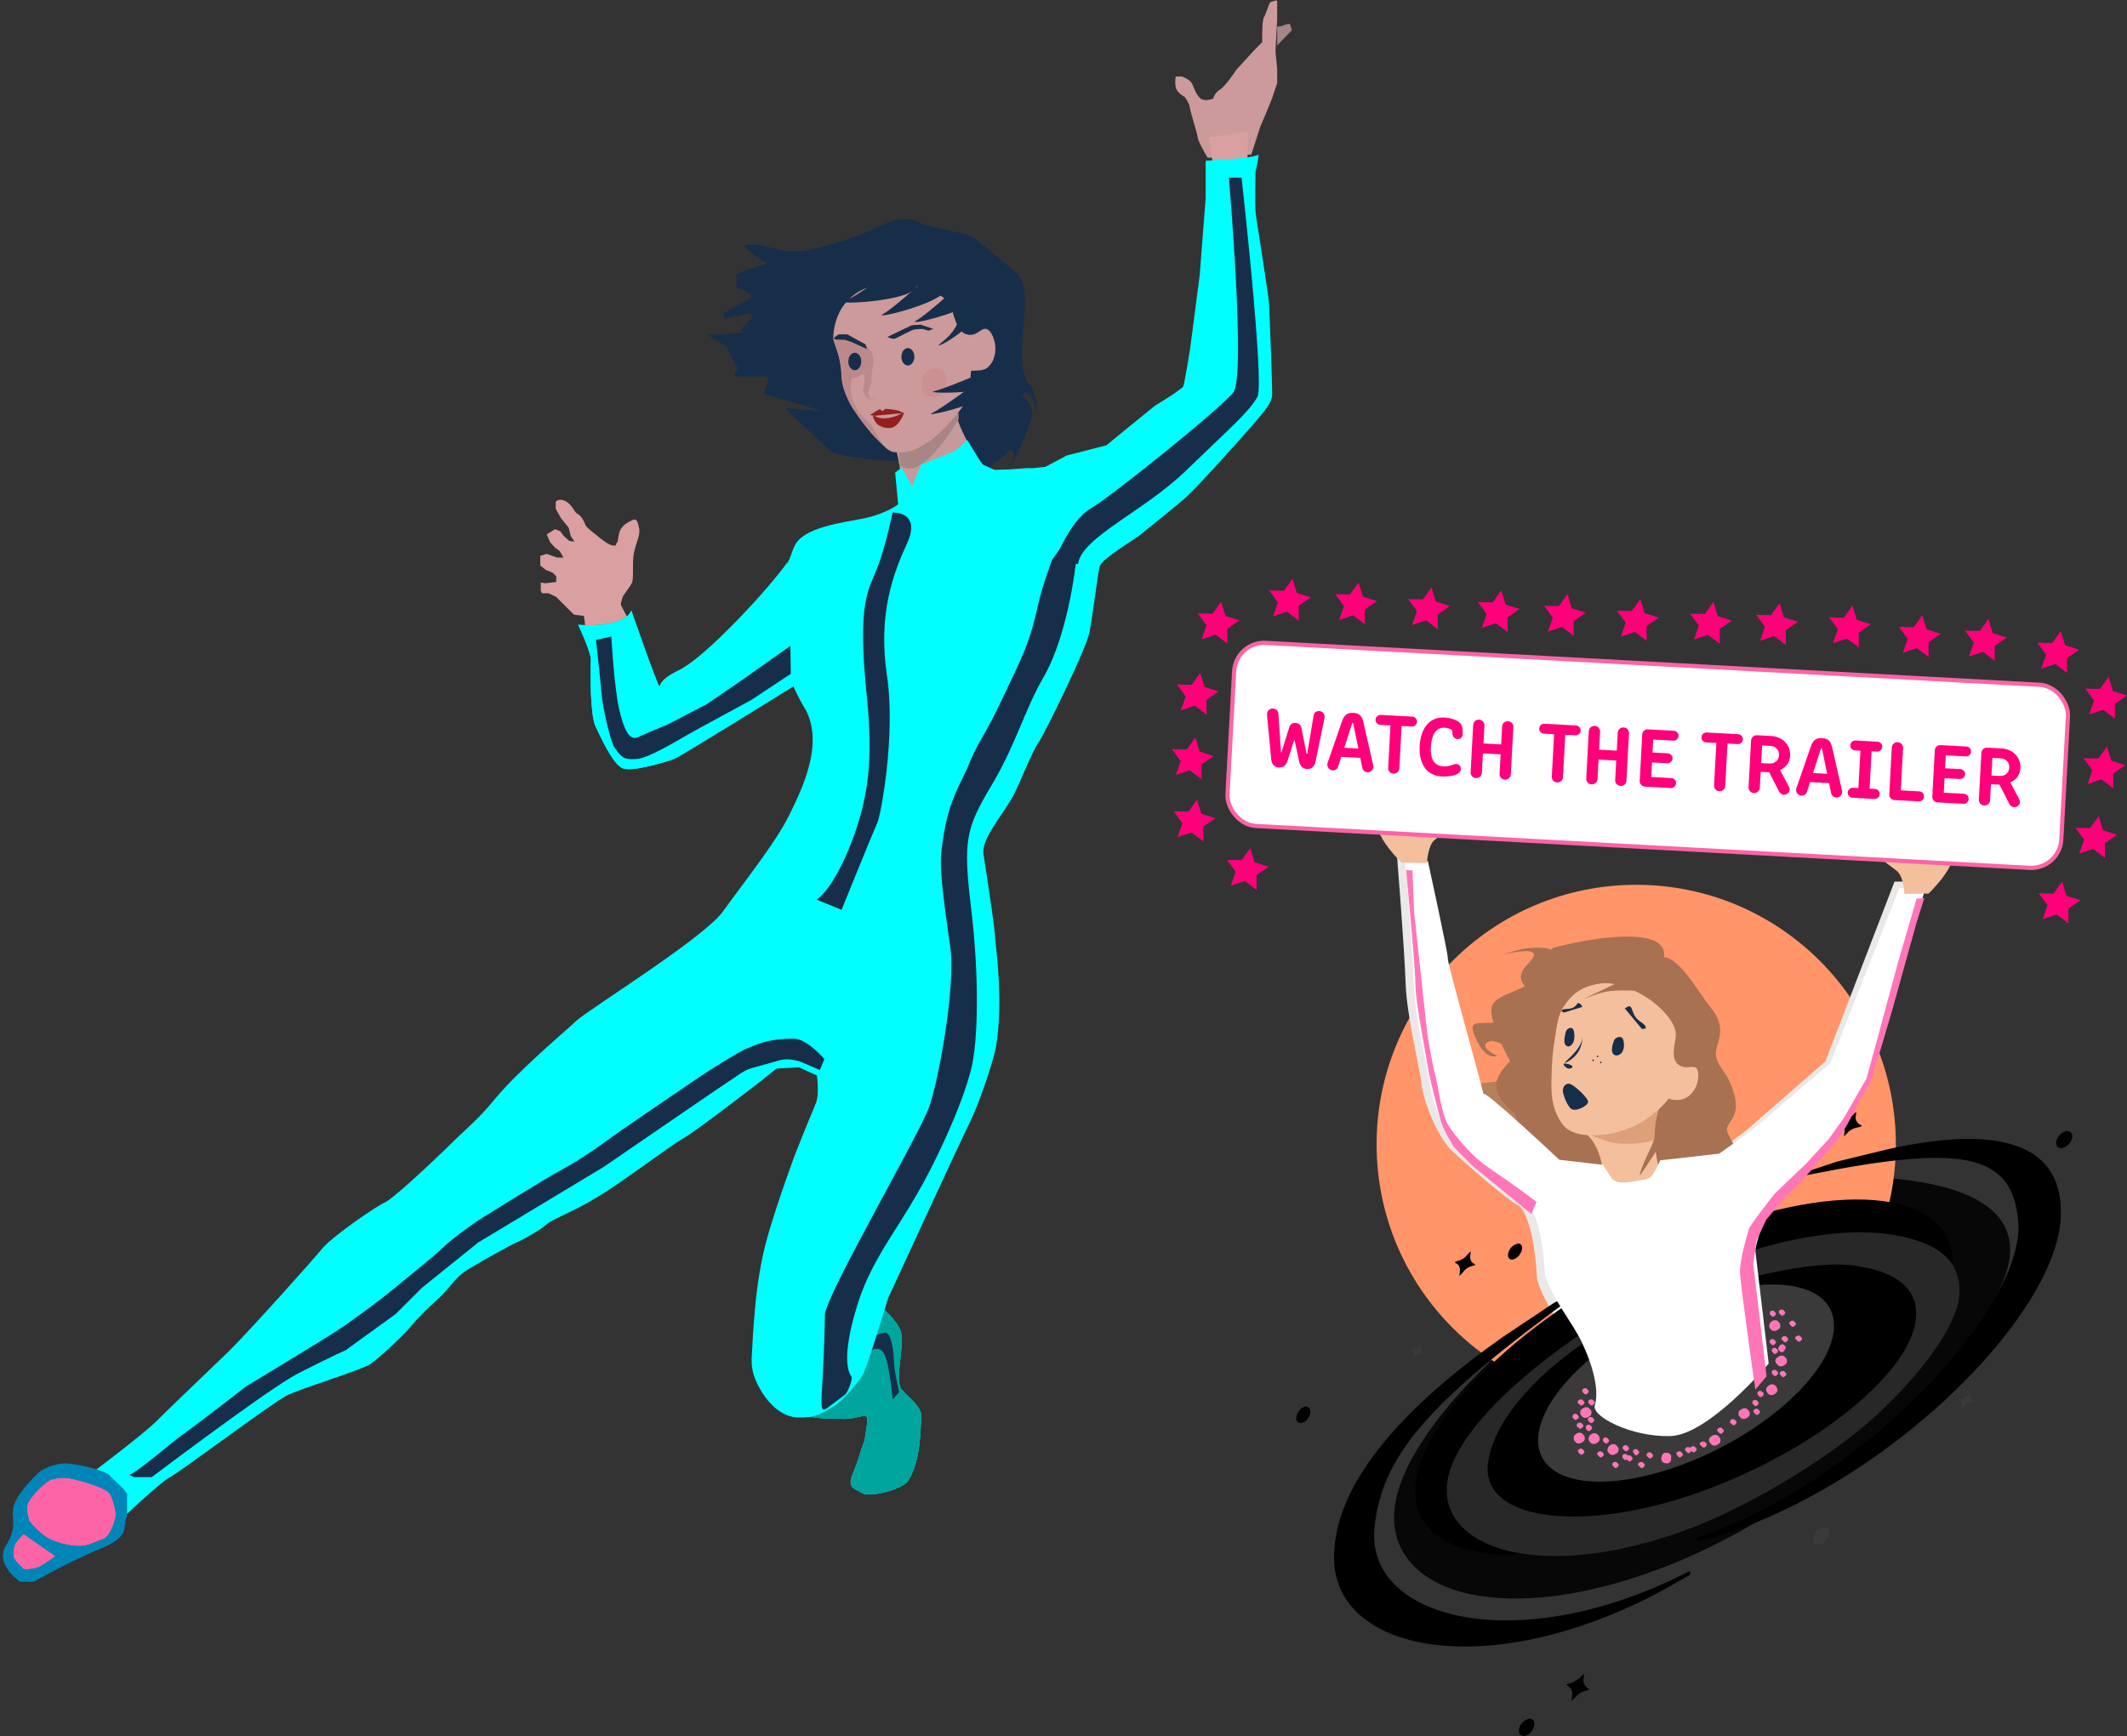 <?xml version="1.0" encoding="UTF-8"?><svg id="Layer_2" xmlns="http://www.w3.org/2000/svg" xmlns:xlink="http://www.w3.org/1999/xlink" viewBox="0 0 853.5 696.81"><rect x="0" y="0" width="853.5" height="696.81" fill="#333333" stroke="none"/><defs><style>.cls-1{fill:none;}.cls-2{clip-path:url(#clippath);}.cls-3{fill:#f4bf9c;}.cls-4{fill:aqua;}.cls-5,.cls-6{fill:#00c5bf;}.cls-7{fill:#00a69e;}.cls-8{fill:#020202;}.cls-9{fill:#0085b8;}.cls-10{fill:#eae9e8;}.cls-11,.cls-12{fill:#fff;}.cls-13,.cls-14{fill:#fc64a5;}.cls-15{fill:#ff007a;}.cls-16{fill:#ff9568;}.cls-17{fill:#ff76b8;}.cls-18{fill:#941f1e;}.cls-19{fill:#b7805c;}.cls-20{fill:#a68686;}.cls-21{fill:#a88686;}.cls-22{fill:#bc898a;}.cls-23{fill:#cc9a9a;}.cls-24{fill:#cb9192;}.cls-25{fill:#dda078;}.cls-26,.cls-27{fill:#da9fa0;}.cls-28{fill:#c6999a;}.cls-29{fill:#a87152;}.cls-30,.cls-31{fill:#172e4a;}.cls-32{fill:#070707;}.cls-33{fill:#3a3a3a;}.cls-34{fill:#282828;}.cls-35{clip-path:url(#clippath-1);}.cls-36{clip-path:url(#clippath-4);}.cls-37{clip-path:url(#clippath-3);}.cls-38{clip-path:url(#clippath-2);}.cls-39{clip-path:url(#clippath-7);}.cls-40{clip-path:url(#clippath-8);}.cls-41{clip-path:url(#clippath-6);}.cls-42{clip-path:url(#clippath-5);}.cls-43{clip-path:url(#clippath-9);}.cls-44{clip-path:url(#clippath-60);}.cls-45{clip-path:url(#clippath-69);}.cls-46{clip-path:url(#clippath-20);}.cls-47{clip-path:url(#clippath-21);}.cls-48{clip-path:url(#clippath-24);}.cls-49{clip-path:url(#clippath-23);}.cls-50{clip-path:url(#clippath-22);}.cls-51{clip-path:url(#clippath-25);}.cls-52{clip-path:url(#clippath-44);}.cls-53{clip-path:url(#clippath-45);}.cls-54{clip-path:url(#clippath-40);}.cls-55{clip-path:url(#clippath-42);}.cls-56{clip-path:url(#clippath-41);}.cls-57{clip-path:url(#clippath-47);}.cls-58{clip-path:url(#clippath-43);}.cls-59{clip-path:url(#clippath-46);}.cls-60{clip-path:url(#clippath-48);}.cls-61{clip-path:url(#clippath-49);}.cls-62{clip-path:url(#clippath-81);}.cls-63{clip-path:url(#clippath-83);}.cls-64{clip-path:url(#clippath-80);}.cls-65{clip-path:url(#clippath-82);}.cls-66{clip-path:url(#clippath-27);}.cls-67{clip-path:url(#clippath-28);}.cls-68{clip-path:url(#clippath-26);}.cls-69{clip-path:url(#clippath-29);}.cls-70{clip-path:url(#clippath-34);}.cls-71{clip-path:url(#clippath-35);}.cls-72{clip-path:url(#clippath-36);}.cls-73{clip-path:url(#clippath-37);}.cls-74{clip-path:url(#clippath-39);}.cls-75{clip-path:url(#clippath-33);}.cls-76{clip-path:url(#clippath-32);}.cls-77{clip-path:url(#clippath-30);}.cls-78{clip-path:url(#clippath-38);}.cls-79{clip-path:url(#clippath-31);}.cls-80{clip-path:url(#clippath-53);}.cls-81{clip-path:url(#clippath-54);}.cls-82{clip-path:url(#clippath-50);}.cls-83{clip-path:url(#clippath-51);}.cls-84{clip-path:url(#clippath-52);}.cls-85{clip-path:url(#clippath-55);}.cls-86{clip-path:url(#clippath-56);}.cls-87{clip-path:url(#clippath-57);}.cls-88{clip-path:url(#clippath-58);}.cls-89{clip-path:url(#clippath-79);}.cls-90{clip-path:url(#clippath-61);}.cls-91{clip-path:url(#clippath-64);}.cls-92{clip-path:url(#clippath-62);}.cls-93{clip-path:url(#clippath-68);}.cls-94{clip-path:url(#clippath-67);}.cls-95{clip-path:url(#clippath-73);}.cls-96{clip-path:url(#clippath-59);}.cls-97{clip-path:url(#clippath-65);}.cls-98{clip-path:url(#clippath-63);}.cls-99{clip-path:url(#clippath-66);}.cls-100{clip-path:url(#clippath-70);}.cls-101{clip-path:url(#clippath-75);}.cls-102{clip-path:url(#clippath-72);}.cls-103{clip-path:url(#clippath-78);}.cls-104{clip-path:url(#clippath-71);}.cls-105{clip-path:url(#clippath-77);}.cls-106{clip-path:url(#clippath-74);}.cls-107{clip-path:url(#clippath-76);}.cls-108{clip-path:url(#clippath-14);}.cls-109{clip-path:url(#clippath-13);}.cls-110{clip-path:url(#clippath-12);}.cls-111{clip-path:url(#clippath-10);}.cls-112{clip-path:url(#clippath-15);}.cls-113{clip-path:url(#clippath-17);}.cls-114{clip-path:url(#clippath-16);}.cls-115{clip-path:url(#clippath-19);}.cls-116{clip-path:url(#clippath-11);}.cls-117{clip-path:url(#clippath-18);}.cls-12{stroke:#fb64a5;stroke-miterlimit:10;stroke-width:1.68px;}.cls-31,.cls-27,.cls-14,.cls-6{fill-rule:evenodd;}.cls-118{isolation:isolate;}</style><clipPath id="clippath"><path class="cls-1" d="m590.17,639.93c18.47,3.74,43.77,1.6,74.62-9.82,30.42-10.89,67.78-34.91,90.84-54.87,24.44-21.14,49.53-53.27,50.92-71.73,1.28-18.25-17.08-26.47-39.28-29.57l-3.1-.43c-20.71-2.67-48.46,3.95-77.71,15.8-61.7,24.44-122.54,80.81-126.81,115.71-2.35,18.89,11.42,30.96,30.53,34.91m167.48-147.52h0c18.68,2.67,28.39,11.53,27.54,25.09s-12.7,30.85-33.09,48.46c-21.56,18.68-49.32,34.91-77.92,45.15-55.83,20.18-98.53,12.6-94.9-15.8,3.52-27.97,51.13-68.85,105.36-89.99,27.65-11.1,53.69-15.58,73.01-12.92"/></clipPath><clipPath id="clippath-1"><polygon class="cls-1" points="-1200.17 3031.9 1326.61 7709.62 1047.37 -91.6 -243.84 324.07 -1200.17 3031.9"/></clipPath><clipPath id="clippath-2"><circle class="cls-1" cx="656.57" cy="459.32" r="104.18"/></clipPath><clipPath id="clippath-3"><rect class="cls-1" x="-1214.16" y="-158.31" width="2541.52" height="2358.02"/></clipPath><clipPath id="clippath-4"><path class="cls-1" d="m567.97,596.38c-2.24,30.42,42.38,36.93,102.16,13.34,61.27-24.44,112.83-70.88,113.47-102.37.43-30.85-48.46-34.48-108.03-9.07-57.86,24.55-105.14,68.1-107.6,98.1"/></clipPath><clipPath id="clippath-5"><polygon class="cls-1" points="-1200.17 3031.9 1326.61 7709.62 1047.37 -91.6 -243.84 324.07 -1200.17 3031.9"/></clipPath><clipPath id="clippath-6"><path class="cls-1" d="m607.68,623.07c16.01,3.1,37.36,1.6,63.09-6.94,25.3-8.22,55.93-26.47,74.83-41.74,19.96-16.23,40.24-40.88,40.67-55.29.43-14.2-10.03-21.14-28.93-23.8h0c-16.65-2.24-39.28,1.07-63.94,9.82-51.88,18.47-110.38,63.09-112.72,90.63-1.6,14.41,10.46,24.02,27.01,27.33m137.17-114.86h.43c15.8,2.24,24.23,9.29,23.59,19.96-.43,10.67-9.82,24.02-26.47,37.57-17.51,14.2-40.46,26.47-64.15,34.48-46.43,15.37-84.44,9.29-81.13-13.34,3.52-25.73,43.34-58.92,86.68-69.71,22.84-5.55,45.15-11.53,61.59-9.07"/></clipPath><clipPath id="clippath-7"><polygon class="cls-1" points="-1200.17 3031.9 1326.61 7709.62 1047.37 -91.6 -243.84 324.07 -1200.17 3031.9"/></clipPath><clipPath id="clippath-8"><path class="cls-1" d="m681.87,616.88c65.97-22.42,130.87-92.23,127.99-126.6-2.46-30.21-27.33-30.85-96.39-16.23-.21,0-10.25,3.52,23.59-7.79l20.18-4.91c39.5-8.86,70.45-5.34,69.71,26.26-.64,38.64-65.76,104.4-131.94,127.03-4.7,1.6-9.07,2.88-13.34,3.74-1.07.43-.85-1.39.21-1.49h0"/></clipPath><clipPath id="clippath-9"><polygon class="cls-1" points="-1200.17 3031.9 1326.61 7709.62 1047.37 -91.6 -243.84 324.07 -1200.17 3031.9"/></clipPath><clipPath id="clippath-10"><path class="cls-1" d="m677.49,630.86c-68,34.91-129.48,19.32-125.96-17.51,3.1-32.45,26.9-55.29,95.75-104.4.21,0,10.67-6.19-24.02,14.2l-20.18,13.45c-38.43,27.11-67.57,57.75-67.78,88.39-.21,38.11,60.85,50.06,128.42,15.16,4.7-2.46,9.29-5.12,13.98-7.79.85-.64.85-2.13-.21-1.49h0"/></clipPath><clipPath id="clippath-11"><polygon class="cls-1" points="-1200.17 3031.9 1326.61 7709.62 1047.37 -91.6 -243.84 324.07 -1200.17 3031.9"/></clipPath><clipPath id="clippath-12"><path class="cls-1" d="m617.29,576.21c-1.81,18.47,22.63,24.02,55.51,12.49,33.3-11.74,61.7-36.61,63.09-55.29,1.28-18.47-24.66-23.38-57.54-11.1-32.24,11.64-59.24,35.65-61.06,53.91"/></clipPath><clipPath id="clippath-13"><polygon class="cls-1" points="-1200.17 3031.9 1326.61 7709.62 1047.37 -91.6 -243.84 324.07 -1200.17 3031.9"/></clipPath><clipPath id="clippath-14"><path class="cls-1" d="m605.54,502.02c-.85,1.81-.43,3.31.85,3.52,1.39.21,3.1-1.07,3.95-2.88.85-1.81.43-3.31-.85-3.52-1.28,0-3.1,1.07-3.95,2.88"/></clipPath><clipPath id="clippath-15"><polygon class="cls-1" points="-1200.17 3031.9 1326.61 7709.62 1047.37 -91.6 -243.84 324.07 -1200.17 3031.9"/></clipPath><clipPath id="clippath-16"><path class="cls-1" d="m609.92,692.77c-.85,2.03-.43,3.74,1.07,3.95,1.28.43,3.31-.85,4.27-2.88.85-2.03.43-3.74-1.07-3.95-1.39-.21-3.42,1.17-4.27,2.88"/></clipPath><clipPath id="clippath-17"><polygon class="cls-1" points="-1200.17 3031.9 1326.61 7709.62 1047.37 -91.6 -243.84 324.07 -1200.17 3031.9"/></clipPath><clipPath id="clippath-18"><path class="cls-1" d="m727.87,615.92c-.85,2.03-.43,3.74,1.28,3.95,1.6.43,3.52-1.07,4.48-2.88.85-2.03.43-3.74-1.28-3.95-1.6-.21-3.52.96-4.48,2.88"/></clipPath><clipPath id="clippath-19"><polygon class="cls-1" points="-1200.17 3031.9 1326.61 7709.62 1047.37 -91.6 -243.84 324.07 -1200.17 3031.9"/></clipPath><clipPath id="clippath-20"><path class="cls-1" d="m825.44,457.08c-.85,1.81-.21,3.52,1.28,3.74s3.52-1.07,4.48-3.1c.85-1.81.21-3.52-1.28-3.74-1.6-.21-3.63,1.28-4.48,3.1"/></clipPath><clipPath id="clippath-21"><polygon class="cls-1" points="-1200.17 3031.9 1326.61 7709.62 1047.37 -91.6 -243.84 324.07 -1200.17 3031.9"/></clipPath><clipPath id="clippath-22"><path class="cls-1" d="m520.57,567.35c-.85,1.81-.43,3.52.85,3.74,1.28.43,3.1-.85,3.95-2.67.85-1.81.43-3.52-.85-3.74-1.28-.53-2.99.85-3.95,2.67"/></clipPath><clipPath id="clippath-23"><polygon class="cls-1" points="-1196.01 2941.06 1330.56 7618.78 1051.31 -182.44 -239.99 233.13 -1196.01 2941.06"/></clipPath><clipPath id="clippath-24"><path class="cls-1" d="m567.97,544.61l-.64.85h-.21l.21-1.07c.21-.64,0-1.28-.43-2.03l-.43-.43v-.21h0l.85-.21c.85-.21,1.6-.64,2.24-1.28l.64-.85h.21l-.21,1.07c-.21.64,0,1.28.43,2.03l.43.43v.21h0l-.85.21c-.96.21-1.81.64-2.24,1.28"/></clipPath><clipPath id="clippath-25"><polygon class="cls-1" points="-1200.17 3031.9 1326.61 7709.62 1047.37 -91.6 -243.84 324.07 -1200.17 3031.9"/></clipPath><clipPath id="clippath-26"><path class="cls-1" d="m587.08,510.67l-1.28,1.28h-.21l.21-1.6c.21-1.07-.21-2.24-.85-2.88l-1.07-.64v-.21s0-.21.21-.21l1.28-.43c1.28-.43,2.46-1.07,3.31-2.24l1.28-1.28h.21v.21h0l-.21,1.28c-.21,1.07.21,2.24.85,2.88l1.07.64v.21s0,.21-.21.21l-1.6.43c-.75.32-2.13.96-2.99,2.35"/></clipPath><clipPath id="clippath-27"><polygon class="cls-1" points="-1200.17 3031.9 1326.61 7709.62 1047.37 -91.6 -243.84 324.07 -1200.17 3031.9"/></clipPath><clipPath id="clippath-28"><path class="cls-1" d="m741.22,454.84l-1.28,1.28h0v-.21h0l.21-1.6c.21-1.07-.21-2.24-1.28-2.88l-1.07-.64v-.21s0-.21.21-.21l1.6-.43c1.28-.43,2.67-1.28,3.74-2.24l1.28-1.28h.21v.21h0l-.21,1.6c-.21,1.07.43,2.24,1.28,2.88l1.07.64v.21s0,.21-.21.21l-1.6.43c-1.71.32-3.1,1.17-3.95,2.24"/></clipPath><clipPath id="clippath-29"><polygon class="cls-1" points="-1200.17 3031.9 1326.61 7709.62 1047.37 -91.6 -243.84 324.07 -1200.17 3031.9"/></clipPath><clipPath id="clippath-30"><path class="cls-1" d="m632.12,681.25l-1.28,1.28h-.21s-.21,0,0-.21h0l.21-1.81c.21-1.28-.21-2.46-1.07-3.31l-1.07-.85v-.21s0-.21.21-.21l1.6-.43c1.17-.53,2.46-1.17,3.63-2.24l1.28-1.28h.21s.21,0,0,.21h0l-.21,1.6c-.21,1.28.21,2.46,1.07,3.31l1.07.85v.21s0,.21-.21.21l-1.6.43c-1.39.43-2.78,1.39-3.63,2.46"/></clipPath><clipPath id="clippath-31"><polygon class="cls-1" points="-1200.17 3031.9 1326.61 7709.62 1047.37 -91.6 -243.84 324.07 -1200.17 3031.9"/></clipPath><clipPath id="clippath-32"><path class="cls-1" d="m786.05,561.69l1.07-.21c.85-.21,1.81-.85,2.46-1.6l.85-1.07h.21l-.21,1.07c-.21.64.21,1.6.64,2.24l.64.43v.21h-.21l-1.07.21c-.85.21-1.81.85-2.46,1.6l-.64,1.07h-.21l.21-1.07c.21-.64-.21-1.6-.64-2.24l-.64-.64q0,.21,0,0,0,.21,0,0"/></clipPath><clipPath id="clippath-33"><polygon class="cls-1" points="-1200.17 3031.9 1326.61 7709.62 1047.37 -91.6 -243.84 324.07 -1200.17 3031.9"/></clipPath><clipPath id="clippath-34"><path class="cls-1" d="m370.1,90s-5.1-4.7-15.4,0c-10.2,4.7-11.7,5.6-29,10.1-11.5,3-19.5-3.3-26.6-1.8-2.3.5,8.7,7.5,8.7,7.5-.5.1-12.3,3.7-12.3,4.3v4.5c0,.4.3.9.7,1l4.4,2.2c.8.4.9,1.6.1,2.1l-9.9,5.6c-1.2.7-.5,2.4.8,2.2l8.8-1.9c1.1-.2,1.9,1.1,1.1,2l-3.7,3.8c-.7.7-.2,1.9.8,2l4.4.2h.1c.9.1,14.4-3-4.5-.2l-13.9.7c-1.2.2,5.4,4,6.6,4.4l3.9,8.1c1,.3,1.1,1.6.2,2.1h0c-1.1.6-.6,2.2.6,2.2h11.1c.8,0,1.4.8,1.1,1.6l-1.5,4.2c-.2.5,0,1.1.5,1.4l22.5,6.6-14.7-1.1,18.5,17.6c.1.1.3.2.5.3,14.3,3.9,31.4,3.5,36.6,3.2.8,0,1.4.7,1.2,1.4l-.9,3.6c-.3,1,.9,1.8,1.8,1.3l5.4-3.3c1-.6,2.2.4,1.7,1.5l-1,2.1c-.5,1.2.9,2.2,1.9,1.4l7.6-6.8c.8-.7,2-.1,2,.9v3.2c0,1,1.1,1.5,1.9.9l11.5-8.7c.2-.1.3-.3.4-.6h0c.6-1.7,3.2-1,2.8.7-.4,1.9-1,3.7-1.9,5.1-3.7,5.2,3.5-3.1,8.7-18.9,1.7-5.3-1.8-8.9-3.3-9.6-.5-.2.1-1.4.7-1.4,3.9-.4,4.7,9.1,4.8,7.3.2-9-3.7-11.6-3.7-11.6-6.6-12.9,4.8-37-5.2-44.7s-15.8-14.4-20.5-14.9c-4.7-.9-16.4-3.8-16.4-3.8"/></clipPath><clipPath id="clippath-35"><rect class="cls-1" x="-1046" y="-197.2" width="2163.9" height="3789.4"/></clipPath><clipPath id="clippath-36"><path class="cls-1" d="m357.8,175.84s2.22,3.11,3.66,14.64,0,9.73,0,9.73l36.94-9.02c.48-.1.87-.9.39-1.1-6.46-2.71-17.84-23.56-16.11-31.98,2.31-9.73-24.88,17.75-24.88,17.75"/></clipPath><clipPath id="clippath-37"><rect class="cls-1" x="-1140.59" y="-214.79" width="2304.35" height="3929.06"/></clipPath><clipPath id="clippath-38"><path class="cls-1" d="m365.1,166.3l23.6-5.1c-3.4,6.2-18,32.8-27.4,25.7,0,0-1.4-11.8-1.2-12.1l3.1,1.1"/></clipPath><clipPath id="clippath-39"><rect class="cls-1" x="-278.5" y="-249.2" width="1895.4" height="4359.7"/></clipPath><clipPath id="clippath-40"><path class="cls-1" d="m378.4,148.9c-1.8-1.6-5.3-1.4-7.1.5-.7.7-.9,1.6-1.1,2.5-.2,1.1-1.1,4.1.7,6.2,1.6,1.6,4.1,1.8,6,.9,3.1-1.8,4-7.8,1.5-10.1"/></clipPath><clipPath id="clippath-41"><rect class="cls-1" x="-1027.7" y="-166.4" width="2139.1" height="3508.3"/></clipPath><clipPath id="clippath-42"><path class="cls-1" d="m361.6,105.7s-17.5,13.3-22.5,15c-5.1,1.8,23.6.4,28-4.7,4.7-5.2-5.5-10.3-5.5-10.3"/></clipPath><clipPath id="clippath-43"><rect class="cls-1" x="-1816.12" y="525.72" width="3444.55" height="1955" transform="translate(-1581.17 1265.86) rotate(-84.5)"/></clipPath><clipPath id="clippath-44"><path class="cls-1" d="m374.9,108.8s-16,14.8-20.5,17.2c-4.5,2.4,20.4-3.5,24.6-8.8,4.4-5.5-4.1-8.4-4.1-8.4"/></clipPath><clipPath id="clippath-45"><rect class="cls-1" x="-353.48" y="-159.41" width="1497.84" height="3443.83" transform="translate(-282.7 100.34) rotate(-10.68)"/></clipPath><clipPath id="clippath-46"><path class="cls-1" d="m388.1,111.5s-16,14.8-20.5,17.2c-4.5,2.4,20.4-3.5,24.6-8.8,4.4-5.5-4.1-8.4-4.1-8.4"/></clipPath><clipPath id="clippath-47"><rect class="cls-1" x="-340.27" y="-156.74" width="1497.84" height="3443.83" transform="translate(-282.97 102.84) rotate(-10.68)"/></clipPath><clipPath id="clippath-48"><path class="cls-1" d="m396.3,148.7s-17.2,7.4-21.4,8.3c-4.2.9,16.2,1.2,21.3-1.7,5.1-3.1.1-6.6.1-6.6"/></clipPath><clipPath id="clippath-49"><rect class="cls-1" x="-1883.93" y="619.34" width="2974.99" height="991.8" transform="translate(-1134.71 190.11) rotate(-58.16)"/></clipPath><clipPath id="clippath-50"><path class="cls-1" d="m392.9,152.8s-15,11.2-18.9,13,16.1-2.6,20.3-6.6c4.3-4.2-1.4-6.4-1.4-6.4"/></clipPath><clipPath id="clippath-51"><rect class="cls-1" x="-1366.21" y="876.24" width="2975.26" height="991.89" transform="translate(-1256.11 1375.47) rotate(-85.08)"/></clipPath><clipPath id="clippath-52"><path class="cls-1" d="m348.2,520.6s13.1,8.5,13.6,15.6c.5,7.2-2.8,18.2,0,21.5s8.5,7.2,7.9,11.5c-.5,4.4,0,16.2-5.1,24.9-2.1,3.6-14.9,6.9-18.2,5.4-4.6-2.3-4.4-2.6-4.6-2.8-1.3-3.3.3-3.6,3.1-12.6,2.8-9,1.5-2.8,2.8-11s-1.5-3.3-9.7-3.6c-7.2-.3-23.6,1-19-11,4.6-12,29.2-37.9,29.2-37.9"/></clipPath><clipPath id="clippath-53"><rect class="cls-1" x="-1199" y="-213.8" width="2393.6" height="3925.6"/></clipPath><clipPath id="clippath-54"><path class="cls-1" d="m514.1,10.5s3.2-1.4,3.6-.7c.2.7.7,2.3.7,2.3l-5.9,6.1v-7.5l1.6-.2Z"/></clipPath><clipPath id="clippath-55"><rect class="cls-1" x="-1008.7" y="-181" width="2125.2" height="3485.4"/></clipPath><clipPath id="clippath-56"><rect class="cls-1" x="470.8" width="41.7" height="63.3"/></clipPath><clipPath id="clippath-57"><rect class="cls-1" x="469" y="-1.8" width="43.5" height="68.8"/></clipPath><clipPath id="clippath-58"><path class="cls-1" d="m484.7,63.5s-4.1-6.8-4.1-8.4c-.2-1.8-3.2-10.9-3.2-12.3-.2-1.4-2-3.9-2-3.9,0,0-3.2-1.6-3.6-3.9-.5-2.3,0-4.3,0-4.3h2.5s3.2,1.1,4.1,3c.9,1.8,1.4,4.1,3.2,5.7,1.6,1.6,5.2.2,5.2.2,0,0,.5-2.3,2.7-3.6,2.3-1.4,6.6-8,6.6-8l7.7-8.4,2.7-2.7s-.2-8.7.7-10c.9-1.4,2-5.9,2.7-6.1s2.3-.7,2.3-.7c0,0,.9,1.4.7,2.3-.2.9-1.1,18-1.1,18l.7,7.5v5.5s-1.4,3.9-2,5.9c-.7,2-4.8,11.6-4.8,11.6l-3.6,11.2c-.5-.6-13.3,3-17.4,1.4"/></clipPath><clipPath id="clippath-59"><rect class="cls-1" x="470.8" width="41.7" height="63.3"/></clipPath><clipPath id="clippath-60"><path class="cls-1" d="m230.3,246.7s5.1.8,9.2.8,8.5-1.3,9-2.8c.5-1.3.8-3.8,1.5-5.4.8-1.3,2.8-3.8,3.6-5.4.8-1.8,0-8.5.8-12.1.8-3.8,2.6-7.2,2.1-9.5s-.8-4.4-2.6-3.6c-1.5.8-4.4,1.8-5.4,5.1-.8,3.3-.3,3.3-1,4.1-.8,1,.3,1.3-1.8,1s-6.7-4.4-6.7-4.4c0,0-3.8-2.8-4.1-3.8s-1.5-3.6-3.1-4.4c-1.5-.8-1.5-2.8-4.4-4.9-3.1-1.8-4.4,0-4.4,0v2.8l2.1,3.8,3.1,3.8.8,3.3,1.5,2.3-2.1-.3-2.3-2.1-1.3-1.8-2.1-.8-3.3,2.1,1.3,3.1,2.1,2.3,1.8,1.3,1.5,2.6h-2.6l-4.1-1.5-2.6.8v3.9l2.3,1.8,2.6,1,1.5,1.5v2.3l-4.4.5-1.8-.3v3.3l.5,1h2.6l3.1,1.5,7.1,7.1Z"/></clipPath><clipPath id="clippath-61"><rect class="cls-1" x="-1209" y="-207.6" width="2393.6" height="3925.6"/></clipPath><clipPath id="clippath-62"><path class="cls-1" d="m232,250.8s5.4,11.3,5.1,14.4c-.3,3.3-.3,21.5,1.8,26.2,2.1,4.4,6.9,15.1,10.8,16.9,3.8,1.8,18.7-2.8,21-3.8,2.6-1,50-30.5,50-30.5l-3.9-50.6c3.3-.3-30.9,39.1-44.5,45.7-8.5,4.1-7.2,6.7-7.7,6.4-.8-.3-11.3-30.5-11.3-30.5,0,0-1.3,7.1-21.3,5.8"/></clipPath><clipPath id="clippath-63"><rect class="cls-1" x="-1204.1" y="-203.5" width="2393.6" height="3925.6"/></clipPath><clipPath id="clippath-64"><path class="cls-1" d="m359.2,189.7l2.6-2,4.2,7.5,3.6-8.7,13.8-5.6,4.74-4.28,5.99,9.76,4.97,2.22,6.1-.2,6.7-.5h2.6l4.9-.5,8.7-4.6,11-2.8,4.9-1.3s17.2-14.1,19.5-15.9c2.6-1.5,10.8-6.7,11.3-7.7s2.8-15.4,2.8-15.4l3.8-29.2,2.4-31v-15c-1.3,0,19-.7,21.3-2.5l-.5,3.4-.8,3.6s-.3,12.6,0,15.9,5.1,32.3,5.4,36.7c.3,4.4,1.3,33.1,1.3,36.4,0,3.6-2.6,6.4-7.4,12.1-5.1,5.9-22.6,25.4-27.2,29.5s-17.9,14.6-19,15.6c-1,.8-14.9,9.2-15.6,12.1-.8,2.8-2.8,19.7-4.1,26.4-1.3,6.9-18.2,41.1-20.5,44.4-2.6,3.6-7.2,15.7-10,21.1-4.6,8.5-13.3,17.7-12,24.1,1,6.4,4.6,29.4,4.6,33,.3,3.7,3.3,25,.5,43.1-.8,5.6-6.9,23.6-10.5,30.8s-32.9,70.8-32.9,70.8c0,0-8.7,28.7-10.3,31-1.5,2.3-7.4,10.3-12.6,13.1-5.1,3.1-7.9,4.1-13.8,3.8s-11-5.1-14.4-10.8c-2.8-4.9-4.1-8.7-3.6-14.4.3-4.1.3-8.7,1.5-21,.5-4.9,1.8-16.2,5.1-27.4,3.3-11.3,7.7-23.6,9.2-27.7,1.3-4.1,8.5-21.5,10-25.1,1.3-3.6.3-10.8.3-10.8l-7.2-3.3-9,.5-6.4,5.1s-24.1,18.7-30.5,22.6c-6.4,3.6-26.4,19-35.4,24.1-8.7,5.4-17.7,8.7-19.7,10.5-2.1,2.1-9.7,6.4-12.1,7.4-2.1.8-14.4,7.7-19.5,10.8-5.1,3.1-6.2,5.9-11,10.8-4.9,4.6-7.9,7.2-11.8,11.8-3.8,4.6-12.6,12.6-16.4,15.4-3.8,2.6-28.5,10-33.8,12.8-5.4,2.6-43.6,31.3-47.4,33.1-3.6,2.1-16.5,14.2-16.5,14.2,0,0-9.7,7.2-13.8,3.6-4.1-3.6-7.7-14.4-7.7-14.4,0,0,27-20.1,33.1-26.2,6.2-6.2,19.7-19,29.2-28.2,9.2-9.2,33.1-35.9,37.7-41.5,4.9-5.4,21.8-16.9,24.9-18.2,3.1-1.3,19.2-16.4,24.4-21.5,8.2-8.2,13.1-11.8,19.7-20,9.5-11.5,28.5-27.4,32.6-31.3,4.6-4.4,50.74-32.95,58.74-43.75,9.2-12.8,20.9-27.27,26.6-38.57,4.6-9.5,15.16-29.48,5.86-44.08-3.8-6.2-10.9-23.3-9.7-23.3v-18.5c0-2.1,3.1-15.9,6.2-22.6,3.6-7.4,19-9.2,28.2-11,9.2-2.1,13.3-5.6,13.3-5.6l-1.2-12.7Z"/></clipPath><clipPath id="clippath-65"><rect class="cls-1" x="-1199" y="-213.8" width="2393.6" height="3925.6"/></clipPath><clipPath id="clippath-66"><path class="cls-1" d="m317.69,258.85l-19.17,13.58-14.93,10.21-16.21,8.43s-3.75,1.35-11.24,4.76c-3.74,1.85-5.91-3.52-7.7-11.19-2.01-8.97-3.14-29.16-3.14-29.16l-6.16,1.39s1.79,15.58,2.19,21.27c.39,5.39,3.52,18.95,5.13,21.73,3.31,4.85,4.36,5.04,9.17,4.77,4.81-.37,17.05-7.94,20.79-10,3.74-2.15,25.03-13.66,25.03-13.66l16.18-10.73c.21-.1.05-11.4.05-11.4Z"/></clipPath><clipPath id="clippath-67"><rect class="cls-1" x="-1249.25" y="-200.29" width="2505.15" height="3925.6" transform="translate(-25.23 .23) rotate(-.82)"/></clipPath><clipPath id="clippath-68"><path class="cls-1" d="m58.1,595s44.5-33.7,58.8-42.2c2.8-1.8,20.3-10.3,22.1-11,0,0,.3,0,.3-.3l19.5-14.1,10.5-10.5,22.6-18.2,50.3-30.3,42.6-29.2,12.6-8.5c1.5-1,3.3-1.8,5.4-2.3l10-2.8c2.6-.8,6.4-.3,9,.8l7.2,3.1,1.8-4.4s-6.9-8.2-12.3-8.2c-11.5,0-15.4,2.8-18.5,3.8s-18.5,11-18.5,11c0,0-24.9,16.9-30,20.5-6.2,4.1-14.6,11-25.4,16.9-7.7,4.1-34.6,21-34.6,21,0,0-10,6.9-13.6,10.5s-15.9,13.3-20.5,17.2c-4.6,3.8-17.2,13.1-20.8,15.4-3.6,2.6-37.9,23.3-37.9,23.3,0,0-17.4,13.6-27.7,21-6.8,5.6-17.1,14-19.1,14.5"/></clipPath><clipPath id="clippath-69"><rect class="cls-1" x="-1201" y="-211.8" width="2393.6" height="3925.6"/></clipPath><clipPath id="clippath-70"><path class="cls-1" d="m422.1,224.9s-3.6,9.5-5.4,17.2c-3.6,16.4-6.4,21.3-14.9,39.2-5.9,12.6-9.2,16.4-12.3,23.8-4.1,10.5-9.5,15.6-11.8,37.2-.5,5.4,0,13.1,3.6,37.7,2.3,15.4-4.6,53.6-8.5,64.4-3.8,10.8-41.5,75.6-41.8,83.3-.5,33.6-3.3,40.5,1,37.4l7.2-5.4c1-1,3.3-6.4,2.3-7.4-1.8-2.6-3.3-10.5,3.1-30.3,5.4-16.2,14.6-27.4,23.3-42.6,6.4-10.8,17.9-34.6,21.8-50.3,2.8-11,3.3-36.9,0-64.4-3.3-27.2-2.1-32.1,7.7-48.7,10-16.4,13.8-31.3,21.3-44.1,6.4-11,11.3-29.7,13.3-48.5,2.6-18.5-9.9,1.5-9.9,1.5"/></clipPath><clipPath id="clippath-71"><rect class="cls-1" x="-1201" y="-211.8" width="2393.6" height="3925.6"/></clipPath><clipPath id="clippath-72"><path class="cls-1" d="m422.1,227.5s6.9-18.5,15.4-23.3c8.5-4.9,52.6-40.5,57.4-46.7,5.1-6.4-1.8-86.2-1.8-86.2h5.1s9.2,82.1,6.4,87.9c-3.1,5.9-11.8,13.3-28.7,29.7-16.9,16.4-41.8,26.7-43.3,37.4"/></clipPath><clipPath id="clippath-73"><rect class="cls-1" x="-1201" y="-211.8" width="2393.6" height="3925.6"/></clipPath><clipPath id="clippath-74"><path class="cls-1" d="m358.2,205.7s-3.1,14.4-5.9,21.5c-3.8,10-8.5,13.6-4.4,53.1,2.3,23.8,1,39.2-6.4,58.2-7.4,19-13.8,22.6-13.8,22.6l10,4.1s11.5-28.5,14.4-35.1c1.3-2.8,7.4-34.9,3.8-59-3.6-24.4,2.3-40.5,8.2-53.3,5.6-12.6-5.9-12.1-5.9-12.1"/></clipPath><clipPath id="clippath-75"><rect class="cls-1" x="-1201" y="-211.8" width="2393.6" height="3925.6"/></clipPath><clipPath id="clippath-76"><rect class="cls-1" y="585.9" width="51" height="49"/></clipPath><clipPath id="clippath-77"><rect class="cls-1" x="-1.8" y="585.9" width="56.9" height="51"/></clipPath><clipPath id="clippath-78"><path class="cls-1" d="m10.5,636.7c-1.8-1.3-13.3-8.5-7.9-16.7,5.1-8.5,1-11,3.3-16.7,2.3-5.6,10-12.6,10-12.6,0,0,5.1-3.6,11-3.3,5.6.5,15.6,2.8,17.4,5.1,1.8,2.3,11.3,8.5,7.4,14.6-3.8,6.2,2.3,9-12.3,14.9-14.8,6.2-28.9,14.7-28.9,14.7"/></clipPath><clipPath id="clippath-79"><rect class="cls-1" y="585.9" width="51" height="49"/></clipPath><clipPath id="clippath-80"><path class="cls-1" d="m11.8,610.3c-.3-2.6-1.8-4.4,0-7.7s7.7-8.7,9.2-8.7,3.3-1.3,8.7,0,13.3,3.8,14.4,5.9c1,2.1,2.6,6.7,2.1,9.2-.5,2.6-2.6,8.2-5.1,8.7-2.6.8-4.4,2.1-7.7,2.6s-10-.8-14.1-3.1c-3.9-2.1-7.5-6.9-7.5-6.9"/></clipPath><clipPath id="clippath-81"><rect class="cls-1" x="-1205.9" y="-206.6" width="2393.6" height="3925.6"/></clipPath><clipPath id="clippath-82"><path class="cls-1" d="m9.5,615.9s-3.3,3.3-3.6,4.6-.8,4.1,0,5.1c.8,1.3,3.6,4.1,3.6,4.1,0,0,4.4.3,6.9-1.3,2.6-1.5,5.6-3.8,5.6-3.8l-12.5-8.7Z"/></clipPath><clipPath id="clippath-83"><rect class="cls-1" x="-1205.9" y="-206.6" width="2393.6" height="3925.6"/></clipPath></defs><g id="Layer_2-2"><g class="cls-2"><g class="cls-35"><polygon class="cls-32" points="891.52 464.34 617.61 431.46 516.3 638.44 785.52 698.22 891.52 464.34"/></g></g><g class="cls-38"><g class="cls-37"><rect class="cls-16" x="550.57" y="353.32" width="211.68" height="211.68"/></g></g><path class="cls-10" d="m622.84,465.94l17.51,2.03c1.07-.43-1.07.21,0,0l3.74,5.98c3.1,2.67,9.07.64,12.92.21,1.81-.21,3.1-1.28,4.27-2.88l2.67-5.34c1.28-.21-1.28,0,0,0l23.8-2.67,12.7-9.29,32.02-27.97,27.75-72.16h10.46l-21.14,75.04c-.43,1.07-12.92,25.3-13.77,26.05l-27.75,30.64c-2.03,2.24-6.4,15.16-6.19,18.04l5.34,46.43s-24.23,29.36-40.03,30-32.24-8.22-30.42-12.7c.64-2.03,2.03-10.03-5.34-26.05-3.31-7.37-11.96-18.04-14.62-27.97-1.28-24.66-6.94-29.14-6.94-29.14,0,0-5.12-2.24-26.9-21.99-6.62-6.19-11.96-21.35-12.49-26.9-.43-5.55-5.98-27.33-6.4-40.67s-3.52-51.99-3.52-51.99h9.29s8.22,38.64,8.01,40.03c-.53,1.28,15.48,58.39,14.41,55.94-.43-2.24,30.64,27.33,30.64,27.33h0Z"/><path class="cls-19" d="m608.85,428.47s1.28,2.24-4.91,4.7c-6.19,2.46-13.34-.43-12.7,6.62s3.31,23.8,3.31,23.8c0,0-4.48-3.1,1.28-8.01,5.55-4.91,20.18-2.46,26.26,2.24"/><g class="cls-36"><g class="cls-42"><polygon points="847 469.78 604.58 440.21 511.93 629.9 750.61 681.46 847 469.78"/></g></g><g class="cls-41"><g class="cls-39"><polygon class="cls-34" points="838.36 489.74 614.19 460.17 533.49 625.74 754.99 672.6 838.36 489.74"/></g></g><g class="cls-40"><g class="cls-43"><polygon points="892.69 452.7 707.7 431.57 623.05 609.51 805.69 645.49 892.69 452.7"/></g></g><g class="cls-111"><g class="cls-116"><polygon points="753.49 505.11 563.27 478 468.37 670.78 655.5 715.72 753.49 505.11"/></g></g><g class="cls-110"><g class="cls-109"><polygon class="cls-33" points="771.43 508.85 636.61 489.53 583.77 599.26 717.41 625.52 771.43 508.85"/></g></g><g class="cls-108"><g class="cls-112"><polygon class="cls-8" points="616.32 497.54 605.01 495.93 599.46 507.04 610.88 508.85 616.32 497.54"/></g></g><g class="cls-114"><g class="cls-113"><polygon points="621.45 688.61 609.71 685.94 603.94 697.9 615.9 700.78 621.45 688.61"/></g></g><g class="cls-117"><g class="cls-115"><polygon class="cls-33" points="740.15 611.33 727.23 609.09 721.47 621.47 734.39 623.92 740.15 611.33"/></g></g><g class="cls-46"><g class="cls-47"><polygon class="cls-8" points="837.82 452.17 824.59 450.67 819.04 462.63 832.27 464.23 837.82 452.17"/></g></g><g class="cls-50"><g class="cls-49"><polygon class="cls-8" points="531.25 563.08 520.36 560.62 514.81 572.36 525.7 574.82 531.25 563.08"/></g></g><g class="cls-48"><g class="cls-51"><polygon class="cls-33" points="575.97 538.21 566.15 536.6 561.24 546.64 571.06 548.45 575.97 538.21"/></g></g><g class="cls-68"><g class="cls-66"><polygon points="598.18 501.27 584.62 499.35 578 513.12 591.45 515.26 598.18 501.27"/></g></g><g class="cls-67"><g class="cls-69"><polygon points="753.17 445.34 737.91 443.52 731.18 457.83 746.34 459.75 753.17 445.34"/></g></g><g class="cls-77"><g class="cls-79"><polygon points="644.19 671.75 629.45 668.33 622.2 683.49 637.25 686.8 644.19 671.75"/></g></g><g class="cls-76"><g class="cls-75"><polygon class="cls-33" points="797.47 557.74 785.84 555.93 780.82 567.03 792.35 569.06 797.47 557.74"/></g></g><path class="cls-29" d="m667.46,385.13s3.31-8.01-10.67-9.07c-14.2-1.07-33.95,4.48-33.95,4.48,0,0,.43,3.74-5.55,11.1-6.19,7.37-19.32,6.94-18.89,14.2s7.58,20.18,7.58,20.18c0,0-6.4,5.55-5.55,10.67.85,5.55,7.79,10.67,7.79,10.67,0,0,1.07,12.49,5.55,16.01,14.2,10.67,3.1,34.91,13.56,39.07,5.12,2.24,49.32-33.95,49.32-33.95l-9.18-83.37h0Z"/><path class="cls-3" d="m634.79,453.98s10.25,4.48,8.43,26.26l24.87,4.91,8.65-47.08-41.95,15.91h0"/><path class="cls-25" d="m630.41,451.53s10.89,6.4,18.25,7.37c5.55.43,10.89.21,16.23-1.6l7.58-21.35-42.06,15.58"/><path class="cls-29" d="m695.96,517.28s2.67-28.18-1.07-27.97c-3.74.43-12.49-3.52-16.65-5.55-4.48-2.03-9.61-5.12-10.25-8.43-.64-3.31-3.1-5.12-3.95-16.87-.85-11.74,4.91-20.71,4.91-20.71l1.6-11.1s-2.88-12.49-.43-13.34-12.92-13.77-12.92-13.77c0,0,5.76-16.87,11.74-15.16,6.19,2.03,13.34,14.94,17.29,19.75,8.22,9.82,1.07,15.16,2.46,20.39s4.7,5.34,7.37,15.37c2.46,10.03-4.91,10.67-2.67,15.16,2.24,4.27,1.07,2.46,5.76,9.82s-2.67,35.76-4.7,24.66c-1.28-7.15-5.34,4.48-5.34,8.86.53,3.74,6.83,18.89,6.83,18.89h0Z"/><path class="cls-3" d="m627.32,404.24c-2.03,3.1-2.46,6.4-3.52,13.34-1.07,6.4-1.28,12.92-1.28,19.32.21,3.52.43,6.4,2.03,10.03.64,1.6,1.6,3.52,3.31,5.34,3.95,3.74,10.03,3.52,14.41,3.31,4.91-.43,9.82-1.81,14.2-3.95,5.12-2.67,9.61-6.19,13.13-10.67,1.6.64,3.31.64,4.91.43,4.7-1.07,6.19-5.55,6.4-6.19.64-2.03,1.07-5.55-.43-6.62-1.6-1.07-3.74.64-6.4-.85-.43-.43-1.07-.64-1.28-1.07-1.6-2.03-1.28-4.7-.85-7.58.21-1.07.43-2.03.43-2.88,1.07-5.34-7.15-14.41-16.87-18.68-3.95-1.81-9.61-3.95-16.01-2.24-7.58,1.6-11.1,7.26-12.17,8.97h0Z"/><path class="cls-11" d="m625.72,465.51l17.51,2.03c1.07-.43-1.07.21,0,0l3.74,5.76c3.1,2.67,9.07.64,12.7.21,1.81-.21,3.1-1.28,3.95-2.67l2.67-5.12c1.28-.21-1.28,0,0,0l23.59-2.67,12.7-9.07,31.81-27.11,27.75-70.45h10.46l-21.14,73.12c-.43,1.07-12.92,24.44-13.56,25.3l-27.33,29.78c-2.03,2.24-6.19,14.62-6.19,17.51l5.34,45.15s-24.02,28.71-39.5,29.14c-15.58.43-32.02-8.01-30.21-12.49.64-2.03,2.03-9.82-5.34-25.3-3.42-7.37-12.06-17.61-14.73-27.11-1.28-24.02-6.94-28.18-6.94-28.18,0,0-5.12-2.03-26.69-21.35-6.62-5.98-11.96-20.92-12.49-26.26s-5.98-26.69-6.4-39.5c-.43-13.13-3.52-50.6-3.52-50.6h9.07s8.22,37.57,8.01,39.07c-.43,1.28,15.37,56.9,14.2,54.44-.11-2.46,30.53,26.37,30.53,26.37h0Z"/><path class="cls-3" d="m562.42,346.28s-10.25-9.82-9.61-15.8c.64-5.98-1.28-13.34-1.28-13.34,0,0-.64-4.91,2.03-1.81,1.07,1.28,2.24,9.82,2.88,11.53l.43-.21c-.43-2.88-2.67-16.65-.43-16.65s3.74,12.92,3.74,13.77l1.28,1.6c1.81-2.24-1.28-19.32,1.07-19.11,1.28.21,2.24,13.13,3.1,16.87,1.07,3.95,2.46-16.23,4.48-16.23s.64,17.29,1.28,20.18c.21,1.07.43,2.24.43,3.31,0,.85.64,1.6,1.6,1.6h.43c3.31-.85,7.58-4.27,10.89-3.52,2.24.43-6.4,6.4-9.07,8.65-2.67,2.03-3.1,9.29-3.1,9.29"/><path class="cls-3" d="m773.88,358.66s10.25-9.82,9.82-15.8c-.64-5.98,1.28-13.34,1.28-13.34,0,0,.64-4.91-2.03-1.81-1.07,1.28-2.24,9.82-2.88,11.53l-.43-.21c.43-2.88,2.67-16.65.43-16.65s-3.74,12.92-3.74,13.77l-1.28,1.6c-1.81-2.24,1.28-19.32-1.07-19.11-1.28.21-2.24,13.13-3.1,16.87-1.07,3.95-2.46-16.23-4.48-16.23s-.64,17.29-1.28,20.18c-.21,1.07-.43,2.24-.43,3.31,0,.85-.64,1.6-1.6,1.6h-.43c-3.31-.85-7.79-4.27-10.89-3.52-2.24.43,6.4,6.4,9.29,8.65s3.1,9.29,3.1,9.29"/><path class="cls-29" d="m653.47,392.39s-19.32,9.07-17.51,8.43c8.86-3.52,10.25-3.52,23.59-3.1,13.02.21-6.08-5.34-6.08-5.34h0Z"/><path class="cls-29" d="m665.75,447.79s.21,5.55-3.95,14.2c-4.27,8.86-3.74,9.82-3.74,9.82,0,0,14.2-20.18,13.98-25.3-.32-5.23-6.3,1.28-6.3,1.28h0Z"/><path class="cls-29" d="m627,390.9s8.01-3.74-1.28-8.65c-9.29-4.7-22.2.85-22.2.85,0,0,11.1-2.88,11.96-.21s-8.01,6.62-4.27,11.96c3.74,5.55,5.34,5.12,5.34,5.12l10.46-9.07h0Z"/><path class="cls-29" d="m612.8,402.42c-.43.85,3.52,2.03,3.1,3.52-.21.85-2.03,2.24-7.15,3.31-13.34,3.52-20.92-2.24-16.65,7.37s8.65,7.15,8.65,7.15c0,0-7.58-3.31-3.74-5.55,3.74-2.24,13.34,6.4,14.94,6.4,1.6.21.85-22.2.85-22.2h0Z"/><path class="cls-17" d="m632.12,575.78l.64-.43c.64-.43,2.03-.43,2.46.43l.43.43c.43.64.43,2.03-.43,2.46l-.64.43c-.64.43-2.03.43-2.46-.43l-.43-.53c-.43-.85-.21-1.92.43-2.35Z"/><path class="cls-17" d="m645.68,580.37l.64-.43c.64-.43,2.03-.43,2.46.43l.43.43c.43.64.43,2.03-.43,2.46l-.64.43c-.64.43-2.03.43-2.46-.43l-.43-.43c-.43-.85-.21-1.71.43-2.46Z"/><path class="cls-17" d="m686.56,576.63l.64-.43c.64-.43,2.03-.43,2.46.43l.43.43c.43.64.43,2.03-.43,2.46l-.64.43c-.64.43-2.03.43-2.46-.43l-.43-.43c-.64-.75-.43-2.03.43-2.46Z"/><path class="cls-17" d="m698.31,565.96l.64-.43c.64-.43,2.03-.43,2.46.43l.43.43c.43.64.43,2.03-.43,2.46l-.64.43c-.64.43-2.03.43-2.46-.43l-.43-.43c-.43-.64-.43-2.03.43-2.46Z"/><path class="cls-17" d="m713.25,544.82l.64-.43c.64-.43,2.03-.43,2.46.43l.43.43c.43.64.43,2.03-.43,2.46l-.64.43c-.64.43-2.03.43-2.46-.43l-.43-.43c-.75-.85-.43-2.03.43-2.46h0Z"/><path class="cls-17" d="m709.41,556.35l.64-.43c.64-.43,2.03-.43,2.46.43l.43.43c.43.64.43,2.03-.43,2.46l-.64.43c-.64.43-2.03.43-2.46-.43l-.43-.43c-.43-.85-.43-1.71.43-2.46Z"/><path class="cls-17" d="m710.58,530.63l.64-.43c.64-.43,2.03-.43,2.46.43l.43.43c.43.64.43,2.03-.43,2.46l-.64.43c-.64.43-2.03.43-2.46-.43l-.43-.43c-.43-.85-.21-1.81.43-2.46Z"/><path class="cls-17" d="m666.6,585.28l.21-.85c.21-.85,1.07-1.6,2.03-1.28h.43c.85.21,1.6,1.07,1.28,2.03v.85c-.21.85-1.07,1.6-2.03,1.28h-.43c-1.07-.21-1.49-1.17-1.49-2.03h0Z"/><path class="cls-17" d="m638.1,575.99l.64-.43c.64-.43,2.03-.43,2.46.43l.43.43c.43.64.43,2.03-.43,2.46l-.64.43c-.64.43-2.03.43-2.46-.43l-.43-.43c-.43-.96-.21-1.81.43-2.46Z"/><path class="cls-17" d="m634.79,565.53l.64-.43c.64-.43,2.03-.43,2.46.43l.43.43c.43.64.43,2.03-.43,2.46l-.64.43c-.64.43-2.03.43-2.46-.43l-.43-.43c-.43-.75-.43-1.81.43-2.46Z"/><path class="cls-17" d="m633.08,571.3h0c.43-.43,1.28-.43,1.6,0l.43.43c.43.43.21,1.07-.21,1.28l-.21.21c-.43.43-1.07.21-1.28-.21l-.64-.43c-.21-.43,0-1.07.32-1.28h0Z"/><path class="cls-17" d="m636.61,572.15h0c.43-.43,1.28-.43,1.6,0l.43.43c.43.43.21,1.07-.21,1.28l-.32.32c-.43.43-1.07.21-1.28-.21l-.43-.43c-.21-.53,0-1.17.21-1.39h0Z"/><path class="cls-17" d="m676.53,581.12h0c.43-.43,1.28-.43,1.6,0l.43.43c.43.43.21,1.07-.21,1.28l-.21.21c-.43.43-1.07.21-1.28-.21l-.43-.43c-.53-.43-.32-.85.11-1.28h0Z"/><path class="cls-17" d="m655.5,581.97h0c.43-.43,1.28-.43,1.6,0l.43.43c.43.43.21,1.07-.21,1.28l-.21.21c-.43.43-1.07.21-1.28-.21l-.21-.43c-.53-.43-.32-1.28-.11-1.28h0Z"/><path class="cls-17" d="m637.46,569.06h0c.43-.43,1.28-.43,1.6,0l.43.43c.43.43.21,1.07-.21,1.28l-.21.21c-.43.43-1.07.21-1.28-.21l-.43-.43c-.32-.43-.32-.85.11-1.28h0Z"/><path class="cls-17" d="m637.67,562.01h0c.43-.43,1.28-.43,1.6,0l.43.43c.43.43.21,1.07-.21,1.28l-.21.21c-.43.43-1.07.21-1.28-.21l-.53-.43c-.21-.43-.21-1.17.21-1.28h0Z"/><path class="cls-17" d="m651.44,580.37h0c.43-.43,1.28-.43,1.6,0l.43.43c.43.43.21,1.07-.21,1.28l-.21.21c-.43.43-1.07.21-1.28-.21l-.43-.43c-.32-.11-.32-.85.11-1.28h0Z"/><path class="cls-17" d="m651.23,583.89h0c.43-.43,1.28-.43,1.6,0l.43.43c.43.43.21,1.07-.21,1.28l-.21.21c-.43.43-1.07.21-1.28-.21l-.43-.43c-.32-.32-.11-.85.11-1.28h0Z"/><path class="cls-17" d="m689.45,573.33h0c.43-.43,1.28-.43,1.6,0l.43.43c.43.43.21,1.07-.21,1.28l-.21.21c-.43.43-1.07.21-1.28-.21l-.43-.43c-.53-.43-.32-.85.11-1.28h0Z"/><path class="cls-17" d="m643.44,577.27h0c.43-.43,1.28-.43,1.6,0l.43.43c.43.43.21,1.07-.21,1.28l-.21.21c-.43.43-1.07.21-1.28-.21l-.43-.43c-.32-.43-.11-1.07.11-1.28h0Z"/><path class="cls-17" d="m641.3,582.83h0c.43-.43,1.28-.43,1.6,0l.43.43c.43.43.21,1.07-.21,1.28l-.21.21c-.43.43-1.07.21-1.28-.21l-.43-.43c-.43-.43-.43-.85.11-1.28h0Z"/><path class="cls-17" d="m647.28,587.1h0c.43-.43,1.28-.43,1.6,0l.43.43c.43.43.21,1.07-.21,1.28l-.21.21c-.43.43-1.07.21-1.28-.21l-.43-.43c-.32-.43-.32-1.07.11-1.28h0Z"/><path class="cls-17" d="m633.51,581.76h0c.43-.43,1.28-.43,1.6,0l.43.43c.43.43.21,1.07-.21,1.28l-.21.21c-.43.43-1.07.21-1.28-.21l-.43-.43c-.32-.43-.32-1.07.11-1.28h0Z"/><path class="cls-17" d="m633.51,562.01h0c.43-.43,1.28-.43,1.6,0l.43.43c.43.43.21,1.07-.21,1.28l-.21.21c-.43.43-1.07.21-1.28-.21l-.53-.43c-.53-.43-.21-1.17.21-1.28h0Z"/><path class="cls-17" d="m631.27,567.77h0c.43-.43,1.28-.43,1.6,0l.43.43c.43.43.21,1.07-.21,1.28l-.32.21c-.43.43-1.07.21-1.28-.21l-.43-.43c-.21-.43,0-.85.21-1.28h0Z"/><path class="cls-17" d="m635.22,557.53h0c.43-.43,1.28-.43,1.6,0l.43.43c.43.43.21,1.07-.21,1.28l-.21.21c-.43.43-1.07.21-1.28-.21l-.43-.43c-.32-.43-.32-1.07.11-1.28h0Z"/><path class="cls-17" d="m694.57,569.91h0c.43-.43,1.28-.43,1.6,0l.43.43c.43.43.21,1.07-.21,1.28l-.21.21c-.43.43-1.07.21-1.28-.21l-.43-.43c-.53-.11-.32-.85.11-1.28h0Z"/><path class="cls-17" d="m703.96,565.75h0c.43-.43,1.28-.43,1.6,0l.43.43c.43.43.21,1.07-.21,1.28l-.21.21c-.43.43-1.07.21-1.28-.21l-.43-.43c-.43-.21-.43-.85.11-1.28h0Z"/><path class="cls-17" d="m714.1,525.93h0c.43-.43,1.28-.43,1.6,0l.43.43c.43.43.21,1.07-.21,1.28l-.21.21c-.43.43-1.07.21-1.28-.21l-.43-.43c-.32-.32-.32-1.07.11-1.28h0Z"/><path class="cls-17" d="m714.53,550.59h0c.43-.43,1.28-.43,1.6,0l.43.43c.43.43.21,1.07-.21,1.28l-.21.21c-.43.43-1.07.21-1.28-.21l-.43-.43c-.53-.32-.32-1.07.11-1.28h0Z"/><path class="cls-17" d="m714.32,539.91h0c.43-.43,1.28-.43,1.6,0l.43.43c.43.43.21,1.07-.21,1.28l-.21.21c-.43.43-1.07.21-1.28-.21l-.43-.43c-.53-.32-.32-.85.11-1.28h0Z"/><path class="cls-17" d="m711.22,541.3h0c.43-.43,1.28-.43,1.6,0l.43.43c.43.43.21,1.07-.21,1.28l-.21.21c-.43.43-1.07.21-1.28-.21l-.43-.43c-.32-.21-.11-1.07.11-1.28h0Z"/><path class="cls-17" d="m713.89,540.66h0c.43-.43,1.28-.43,1.6,0l.43.43c.43.43.21,1.07-.21,1.28l-.21.21c-.43.43-1.07.21-1.28-.21l-.43-.43c-.32-.43-.32-1.28.11-1.28h0Z"/><path class="cls-17" d="m715.28,536.6h0c.43-.43,1.28-.43,1.6,0l.43.43c.43.43.21,1.07-.21,1.28l-.21.21c-.43.43-1.07.21-1.28-.21l-.43-.43c-.64-.32-.43-.85.11-1.28h0Z"/><path class="cls-17" d="m710.37,526.36h0c.43-.43,1.28-.43,1.6,0l.43.43c.43.43.21,1.07-.21,1.28l-.21.21c-.43.43-1.07.21-1.28-.21l-.43-.43c-.32-.32-.11-.75.11-1.28h0Z"/><path class="cls-17" d="m705.46,558.59h0c.43-.43,1.28-.43,1.6,0l.43.43c.43.43.21,1.07-.21,1.28l-.21.21c-.43.43-1.07.21-1.28-.21l-.43-.43c-.32-.43-.11-1.28.11-1.28h0Z"/><path class="cls-17" d="m718.37,530.41h0c.43-.43,1.28-.43,1.6,0l.43.43c.43.43.21,1.07-.21,1.28l-.21.21c-.43.43-1.07.21-1.28-.21l-.43-.43c-.43-.43-.43-.85.11-1.28h0Z"/><path class="cls-17" d="m710.37,537.78h0c.43-.43,1.28-.43,1.6,0l.43.43c.43.43.21,1.07-.21,1.28l-.21.21c-.43.43-1.07.21-1.28-.21l-.43-.43c-.32-.21-.32-.85.11-1.28h0Z"/><path class="cls-17" d="m661.05,583.25h0c.43-.43,1.28-.43,1.6,0l.43.43c.43.43.21,1.07-.21,1.28l-.21.21c-.43.43-1.07.21-1.28-.21l-.43-.43c-.32-.32-.32-1.07.11-1.28h0Z"/><path class="cls-17" d="m657.74,587.1h0c.43-.43,1.28-.43,1.6,0l.43.43c.43.43.21,1.07-.21,1.28l-.21.21c-.43.43-1.07.21-1.28-.21l-.43-.43c-.64-.43-.43-1.07.11-1.28h0Z"/><path class="cls-17" d="m652.83,584.43h0c.43-.43,1.28-.43,1.6,0l.43.43c.43.43.21,1.07-.21,1.28l-.21.21c-.43.43-1.07.21-1.28-.21l-.43-.43c-.53-.43-.53-1.28.11-1.28h0Z"/><path class="cls-17" d="m720.83,536.39h0c.43-.43,1.28-.43,1.6,0l.43.43c.43.43.21,1.07-.21,1.28l-.21.21c-.43.43-1.07.21-1.28-.21l-.43-.43c-.64-.43-.43-1.07.11-1.28h0Z"/><path class="cls-17" d="m703.43,562.22h0c.43-.43,1.28-.43,1.6,0l.43.43c.43.43.21,1.07-.21,1.28l-.21.21c-.43.43-1.07.21-1.28-.21l-.43-.43c-.32-.43-.11-1.07.11-1.28h0Z"/><path class="cls-17" d="m673.01,582.83h0c.43-.43,1.28-.43,1.6,0l.43.43c.43.43.21,1.07-.21,1.28l-.21.21c-.43.43-1.07.21-1.28-.21l-.43-.43c-.32-.64-.32-1.07.11-1.28h0Z"/><path class="cls-17" d="m678.56,580.8h0c.43-.43,1.28-.43,1.6,0l.43.43c.43.43.21,1.07-.21,1.28l-.21.21c-.43.43-1.07.21-1.28-.21l-.43-.43c-.53-.32-.32-1.07.11-1.28h0Z"/><path class="cls-17" d="m711.22,550.16h0c.43-.43,1.28-.43,1.6,0l.43.43c.43.43.21,1.07-.21,1.28l-.21.21c-.43.43-1.07.21-1.28-.21l-.43-.43c-.32-.43-.11-1.28.11-1.28h0Z"/><path class="cls-17" d="m682.61,578.88h0c.43-.43,1.28-.43,1.6,0l.43.43c.43.43.21,1.07-.21,1.28l-.21.21c-.43.43-1.07.21-1.28-.21l-.43-.43c-.64-.43-.64-1.07.11-1.28h0Z"/><path class="cls-1" d="m754.77,455.58c-.43.85,3.1,4.7,6.19,3.95"/><path class="cls-17" d="m704.39,557.74l4.48-5.34-5.34-45.15,1.28-9.29,3.95-8.43,6.94-8.22s8.43-8.43,10.46-10.89,8.86-10.03,11.1-12.92c2.46-3.1,6.62-10.67,7.37-12.7.64-2.03,4.7-8.01,5.55-9.82,1.07-1.81,9.07-29.36,9.07-29.36l9.82-35.33,3.1-9.82-3.1.21-7.37,25.3-12.7,46.86-9.07,15.8-6.19,8.65-9.07,9.82-12.49,11.96s-9.82,12.28-10.46,14.41c-.64,2.24-3.74,12.49-3.52,17.51.32,5.66,6.08,46.75,6.19,46.75h0Z"/><path class="cls-17" d="m566.79,349.37l.64,16.65,5.34,49.32s2.24,13.34,3.31,16.65c.85,3.31,2.24,14.62,4.91,19.32s9.82,12.28,12.28,14.2c2.24,2.24,9.82,6.94,16.65,11.96l6.62,4.91-2.03,4.91-23.38-19.11-7.58-7.58s-4.7-7.37-5.55-11.32c-1.07-3.74-3.74-14.2-4.7-18.89-.64-4.7-5.34-27.97-5.34-35.12s-3.74-46.01-3.74-46.01l2.56.11h0Z"/><g id="hair"><g class="cls-70"><g class="cls-71"><rect class="cls-30" x="278.1" y="82" width="143.7" height="116.1"/></g></g></g><g class="cls-72"><g class="cls-73"><rect class="cls-28" x="355.77" y="143.95" width="49.09" height="59.06"/></g></g><g class="cls-78"><g class="cls-74"><path class="cls-21" d="m384.7,166.7c0-1.4-.8-2.3-1.6-2.3h-20.9c-.8,0-1.6.9-1.6,2.3v31.6c0,1.1.6,2.3,1.6,2.3h20.9c.8,0,1.6-.9,1.6-2.3v-31.6Z"/></g></g><path class="cls-23" d="m334.4,134.4c-.3,3.9,2.2,5.2,3.1,14.2.4,4.5,0,6,3.3,12.9,1.6,3.4,8.7,12.8,11.8,15.5,1.5,1.3,3.7,4.3,6.3,4.5,7.2.5,9.7-1.8,13.8-4.2,1.6-.9,8.6-7.1,13.3-13.7,4.5-6.3,2.9-10.6,3.7-14.8,1-.1,4.8.3,6.6-1.3,3.8-3.3,3.1-8.6,3-9.2-.3-2.2-1.6-6-3.7-6.3-2-.3-3.2,2.5-6.5,2.4-.4,0-1-.1-1.8-.4-2.5-1.1-3.5-4.1-4.5-6.9-.5-1.6-.7-2.7-.8-3.1-1.5-5.8-13.4-10.7-24.8-10-4.6.3-10.9.7-16.2,5.8-5.7,5.2-6.4,12.5-6.6,14.6Z"/><path class="cls-22" d="m334.5,136.5c-.1-.4-.1-2.1.6-2,7.5.6,5.9.3,9,1.8,4.6,2.3,6.7,5.8,6.3,9.2-.5,5.3-.5,1.5-.7,7.6-.1,1.8-2.1,4.1-1,5.7.8,1.2,0,1.5,0,1.5,0,0-3.1-2.6-2.2-4.7.8-2,.2-5.6.2-5.6l-2.9,1.5-5.7.5s-.2-.6-.5-3.8c-.4-4-1.4-6.6-3.1-11.7Z"/><ellipse class="cls-30" cx="343" cy="145.1" rx="2.6" ry="3.5"/><ellipse class="cls-30" cx="364.3" cy="143.2" rx="2.6" ry="3.5"/><path class="cls-22" d="m337.8,152.4c-.1-.4,0-.7.3-1,.8-1,4.5-2.4,3.6.8-1.6,6.2,2,12.3,3.3,13.6.1.1,3.4,3.8,4.1,4.2.2.1.3.2.4.4l5,8.3-3.5-3.5-5-5.9c-.5-.7-3.9-5.7-4.5-6.6,0-.1-1.7-3.6-1.7-3.7l-1.1-3.1c-.1-.2-.3-1.1-.4-1.3l-.5-2.2Z"/><path class="cls-30" d="m356.1,135.23l9.8-4.7,3.6-.2,5,1.7-1.9.7-2.4-.7c-.6,0-2.8.1-3.3.2-1.9.6-7,3.4-7.8,3.7-1.2.3-3-.7-3-.7Z"/><path class="cls-30" d="m347.9,140.1l-.6-1.8c-.1-.1-.2-.2-.3-.3-1.3-.5-4.1-2.2-6.8-3.7-.1-.1-.2-.1-.3-.1h-3.4s0,.2-.4.3l-1.3,1c-.3.3.3.8.7.8l3.5.1,2.65.86,6.25,2.84Z"/><polygon class="cls-24" points="349 159.5 352.2 160.7 348.7 160.4 349 159.5"/><path class="cls-18" d="m349.1,166.6l2.2-1.4c.1-.1,1.7-1,1.8-1l.9.8h.1l1.2-.9c.1,0,2.3.2,2.4.2.5.1,2.6.4,3.3.7.8.4,1.7.9,1.7.9l-3.5.2-8.2.8-1.9-.3Z"/><path class="cls-18" d="m350.5,166.7c-.5-.1.1,2.2,1.7,3.7,0,0,1.9,1.6,4.9,1.4,3.6-.2,5.5-5.7,5.5-5.7l.2-.4h-.6s-3,2-6.9,2.2c-2.8.2-4.8-1.2-4.8-1.2Z"/><g class="cls-54"><g class="cls-56"><rect class="cls-24" x="363.7" y="144.2" width="16.5" height="16.5"/></g></g><g class="cls-55"><g class="cls-58"><rect class="cls-30" x="335.78" y="105.5" width="37.6" height="23.2" transform="translate(1.72 239.3) rotate(-37.38)"/></g></g><g class="cls-52"><g class="cls-53"><rect class="cls-30" x="349.32" y="111.29" width="37.6" height="17.8" transform="translate(40.65 326.87) rotate(-50.34)"/></g></g><g class="cls-59"><g class="cls-57"><rect class="cls-30" x="362.53" y="113.98" width="37.6" height="17.8" transform="translate(43.36 338.02) rotate(-50.34)"/></g></g><path class="cls-30" d="m386.8,121.5s-.8,9.7-8.4,15.5c-7.6,5.8,13-5.1,14.2-12.3,1.2-7.3-5.8-3.2-5.8-3.2Z"/><g class="cls-60"><g class="cls-61"><rect class="cls-30" x="370.83" y="149.47" width="32.5" height="11.8" transform="translate(-26.72 207.71) rotate(-29.08)"/></g></g><g class="cls-82"><g class="cls-83"><rect class="cls-30" x="369.17" y="155.5" width="32.5" height="11.8" transform="translate(-7.68 303.07) rotate(-42.54)"/></g></g><g id="left_lower_leg"><path id="SVGID" class="cls-6" d="m348.2,520.6s13.1,8.5,13.6,15.6c.5,7.2-2.8,18.2,0,21.5s8.5,7.2,7.9,11.5c-.5,4.4,0,16.2-5.1,24.9-2.1,3.6-14.9,6.9-18.2,5.4-4.6-2.3-4.4-2.6-4.6-2.8-1.3-3.3.3-3.6,3.1-12.6,2.8-9,1.5-2.8,2.8-11s-1.5-3.3-9.7-3.6c-7.2-.3-23.6,1-19-11,4.6-12,29.2-37.9,29.2-37.9"/><g class="cls-84"><rect id="SVGID-2" class="cls-5" x="-1199" y="-213.8" width="2393.6" height="3925.6"/><g class="cls-80"><rect class="cls-7" x="312.6" y="517.7" width="61" height="85.6"/></g></g><path class="cls-31" d="m349,542.6s3.3-3.1,5.6.5c2.3,3.6,3.6,18.7,3.6,18.7l2.6-3.1s-2.1-9-2.1-12.3-1-11.8-3.6-11.5c-2.6.5-4.4,1.3-4.4,1.3l-1.7,6.4Z"/></g><g id="left_hand"><g class="cls-81"><g class="cls-85"><rect class="cls-20" x="512.5" y="7.3" width="9.1" height="14.6"/></g></g><g class="cls-86"><g class="cls-118"><g class="cls-87"><g class="cls-88"><g class="cls-96"><rect class="cls-23" x="469" y="-1.8" width="45.3" height="68.8"/></g></g></g></g></g><polygon class="cls-27" points="485 55.1 487.2 68.8 500.4 68.8 500.9 52.8 485 55.1"/></g><g id="right_hand"><g class="cls-44"><g class="cls-90"><rect class="cls-26" x="214.9" y="197.7" width="46.9" height="51"/></g></g><path class="cls-27" d="m231,238.5s3.8,6.2,3.8,13.8,17.9-2.6,17.9-2.6c0,0-7.2-13.8-7.7-15.4-.4-1.4-14,4.2-14,4.2Z"/></g><g id="right_arm"><path id="SVGID-3" class="cls-6" d="m232,250.8s5.4,11.3,5.1,14.4c-.3,3.3-.3,21.5,1.8,26.2,2.1,4.4,6.9,15.1,10.8,16.9,3.8,1.8,18.7-2.8,21-3.8,2.6-1,50-30.5,50-30.5l-6.9-44.6c3.3-.3-27.9,33.1-41.5,39.7-8.5,4.1-7.2,6.7-7.7,6.4-.8-.3-11.3-30.5-11.3-30.5,0,0-1.3,7.1-21.3,5.8"/><g class="cls-92"><rect id="SVGID-4" class="cls-5" x="-1204.1" y="-203.5" width="2393.6" height="3925.6"/><g class="cls-98"><rect class="cls-4" x="230.2" y="226.2" width="91.8" height="85.6"/></g></g></g><g id="suit"><g class="cls-91"><g class="cls-97"><rect class="cls-4" x="34.6" y="55.2" width="476.7" height="554.1"/></g></g></g><g id="stripes"><g class="cls-99"><g class="cls-94"><rect class="cls-30" x="236.88" y="254.04" width="80.59" height="53.1" transform="translate(-3.99 4) rotate(-.82)"/></g></g><g class="cls-93"><g class="cls-45"><polygon class="cls-30" points="53.9 415.7 332.8 415.7 332.8 592.9 51.9 592.9 53.9 415.7"/></g></g><g class="cls-100"><g class="cls-104"><rect class="cls-30" x="326.9" y="203.9" width="110" height="370.8"/></g></g><g class="cls-102"><g class="cls-95"><rect class="cls-30" x="418.5" y="69.5" width="89.7" height="161"/></g></g><g class="cls-106"><g class="cls-101"><rect class="cls-30" x="324.9" y="201.8" width="46.9" height="165.1"/></g></g></g><g id="foot"><g class="cls-107"><g class="cls-118"><g class="cls-105"><g class="cls-103"><g class="cls-89"><rect class="cls-9" x="-1.8" y="583.9" width="56.9" height="53.1"/></g></g></g></g></g><path id="SVGID-5" class="cls-14" d="m11.8,610.3c-.3-2.6-1.8-4.4,0-7.7s7.7-8.7,9.2-8.7,3.3-1.3,8.7,0,13.3,3.8,14.4,5.9c1,2.1,2.6,6.7,2.1,9.2-.5,2.6-2.6,8.2-5.1,8.7-2.6.8-4.4,2.1-7.7,2.6s-10-.8-14.1-3.1c-3.9-2.1-7.5-6.9-7.5-6.9"/><g class="cls-64"><rect id="SVGID-6" class="cls-13" x="-1205.9" y="-206.6" width="2393.6" height="3925.6"/><g class="cls-62"><rect class="cls-13" x="8.2" y="590" width="40.8" height="32.6"/></g></g><path id="SVGID-7" class="cls-14" d="m9.5,615.9s-3.3,3.3-3.6,4.6-.8,4.1,0,5.1c.8,1.3,3.6,4.1,3.6,4.1,0,0,4.4.3,6.9-1.3,2.6-1.5,5.6-3.8,5.6-3.8l-12.5-8.7Z"/><g class="cls-65"><rect id="SVGID-8" class="cls-13" x="-1205.9" y="-206.6" width="2393.6" height="3925.6"/><g class="cls-63"><rect class="cls-13" x="4.1" y="614.4" width="20.3" height="18.5"/></g></g></g><path class="cls-30" d="m627.11,437.54c.11-1.49,1.28-2.99,2.99-2.46,1.92.75,7.37,5.76,7.15,7.26-.11,1.49-4.59,3.84-6.51,2.88-1.71-.75-3.74-6.19-3.63-7.69Z"/><path class="cls-30" d="m627.43,427.08c-.21.43,1.28,2.13,2.67,1.81.32-.11.96-.43.85-.75.11-.75-3.2-1.6-3.52-1.07Z"/><path class="cls-30" d="m627.85,426.55c-.21-.21,5.98-4.7,7.05-9.39.11-.32.21-1.28.21-1.28,0,0-.11,2.67-1.07,4.91-1.71,4.16-6.08,5.98-6.19,5.76Z"/><path class="cls-30" d="m647.07,419.4c-.85,3.52.64,3.95.96,4.16.53.21,1.28,0,1.49-.11,2.03-.75,2.35-3.52,2.03-5.23-.11-.75-.32-1.71-1.17-1.92-.75-.21-1.6.11-2.13.53-.43.32-.64.75-1.17,2.56Z"/><path class="cls-30" d="m627.96,415.77c-.75,3.52.53,3.95.85,4.16.43.21,1.07,0,1.17-.11,1.71-.75,1.92-3.42,1.71-5.12-.11-.75-.21-1.71-.96-2.03-.64-.21-1.39,0-1.81.53-.43.32-.64.75-.96,2.56Z"/><path class="cls-30" d="m651.98,404.77c.21-.11,1.28-.85,1.6-.85,1.6-.32,1.07,3.1,3.74,5.44,1.49,1.28,3.1,1.81,3.1,3.31,0,.32-1.39.21-1.49.43"/><path class="cls-30" d="m635.01,404.13c-.11-.11-.53-.85-.75-1.07-1.92-1.49-.85,1.28-4.48,1.81-1.49.21-2.67,0-3.2.85-.11.21.85.53.85.75"/><circle class="cls-30" cx="639.27" cy="425.59" r=".32"/><circle class="cls-30" cx="642.37" cy="426.44" r=".32"/><circle class="cls-30" cx="641.09" cy="423.99" r=".32"/><rect class="cls-12" x="493.65" y="266.38" width="335.07" height="73.59" rx="12.04" ry="12.04" transform="translate(17.36 -35.3) rotate(3.1)"/><polygon class="cls-15" points="576.96 252.58 572.23 248.99 566.61 250.86 568.55 245.26 565.04 240.48 570.97 240.6 574.43 235.79 576.14 241.46 581.79 243.26 576.93 246.65 576.96 252.58"/><polygon class="cls-15" points="547.69 250.58 542.97 247 537.34 248.86 539.29 243.26 535.78 238.49 541.71 238.61 545.16 233.79 546.88 239.47 552.53 241.27 547.66 244.65 547.69 250.58"/><polygon class="cls-15" points="504.24 357.21 499.52 353.63 493.89 355.49 495.84 349.9 492.33 345.12 498.25 345.24 501.71 340.43 503.43 346.1 509.07 347.9 504.21 351.29 504.24 357.21"/><polygon class="cls-15" points="492.54 258.31 487.82 254.73 482.19 256.59 484.14 250.99 480.63 246.22 486.56 246.34 490.01 241.53 491.73 247.2 497.38 249 492.51 252.38 492.54 258.31"/><polygon class="cls-15" points="484.17 286.85 479.45 283.27 473.82 285.13 475.77 279.53 472.26 274.75 478.18 274.88 481.64 270.06 483.36 275.74 489 277.54 484.14 280.92 484.17 286.85"/><polygon class="cls-15" points="482.17 312.79 477.45 309.21 471.83 311.07 473.77 305.47 470.26 300.69 476.19 300.81 479.65 296 481.36 301.67 487.01 303.48 482.14 306.86 482.17 312.79"/><polygon class="cls-15" points="482.88 337.71 478.15 334.13 472.53 335.99 474.47 330.39 470.96 325.62 476.89 325.74 480.35 320.92 482.06 326.6 487.71 328.4 482.85 331.78 482.88 337.71"/><polygon class="cls-15" points="521.17 249.1 516.44 245.52 510.82 247.38 512.76 241.78 509.25 237 515.18 237.13 518.64 232.31 520.35 237.99 526 239.79 521.14 243.17 521.17 249.1"/><polygon class="cls-15" points="660.76 257.23 656.03 253.65 650.41 255.51 652.35 249.91 648.85 245.14 654.77 245.26 658.23 240.45 659.94 246.12 665.59 247.92 660.73 251.3 660.76 257.23"/><polygon class="cls-15" points="631.49 255.24 626.77 251.66 621.14 253.52 623.09 247.92 619.58 243.14 625.51 243.26 628.96 238.45 630.68 244.12 636.33 245.92 631.46 249.31 631.49 255.24"/><polygon class="cls-15" points="604.97 253.75 600.24 250.17 594.62 252.03 596.56 246.44 593.05 241.66 598.98 241.78 602.44 236.97 604.15 242.64 609.8 244.44 604.94 247.83 604.97 253.75"/><polygon class="cls-15" points="745.89 259.89 741.16 256.31 735.54 258.17 737.48 252.57 733.98 247.79 739.9 247.91 743.36 243.1 745.07 248.77 750.72 250.58 745.86 253.96 745.89 259.89"/><polygon class="cls-15" points="716.62 258.89 711.9 255.31 706.27 257.17 708.22 251.57 704.71 246.8 710.64 246.92 714.1 242.11 715.81 247.78 721.46 249.58 716.59 252.97 716.62 258.89"/><polygon class="cls-15" points="690.1 258.41 685.37 254.83 679.75 256.69 681.69 251.09 678.19 246.32 684.11 246.44 687.57 241.62 689.28 247.3 694.93 249.1 690.07 252.48 690.1 258.41"/><polygon class="cls-15" points="800.42 265.21 795.7 261.63 790.07 263.49 792.02 257.89 788.51 253.12 794.44 253.24 797.9 248.43 799.61 254.1 805.26 255.9 800.39 259.29 800.42 265.21"/><polygon class="cls-15" points="829.46 270.09 824.74 266.51 819.11 268.37 821.06 262.77 817.55 257.99 823.48 258.11 826.94 253.3 828.65 258.97 834.3 260.78 829.43 264.16 829.46 270.09"/><polygon class="cls-15" points="848.67 288.49 843.95 284.91 838.32 286.77 840.27 281.18 836.76 276.4 842.68 276.52 846.14 271.71 847.86 277.38 853.5 279.18 848.64 282.57 848.67 288.49"/><polygon class="cls-15" points="848.01 316.43 843.28 312.85 837.66 314.71 839.6 309.11 836.09 304.33 842.02 304.45 845.48 299.64 847.19 305.31 852.84 307.12 847.98 310.5 848.01 316.43"/><polygon class="cls-15" points="844.68 344.36 839.96 340.78 834.33 342.64 836.28 337.04 832.77 332.27 838.69 332.39 842.15 327.57 843.87 333.25 849.51 335.05 844.65 338.43 844.68 344.36"/><polygon class="cls-15" points="830.01 370.65 825.29 367.07 819.66 368.93 821.61 363.33 818.1 358.56 824.03 358.68 827.48 353.86 829.2 359.54 834.85 361.34 829.98 364.72 830.01 370.65"/><polygon class="cls-15" points="773.9 263.73 769.17 260.15 763.55 262.01 765.49 256.41 761.99 251.64 767.91 251.76 771.37 246.95 773.09 252.62 778.73 254.42 773.87 257.8 773.9 263.73"/><path class="cls-15" d="m527.92,305.48c-.38,1.99-1.4,3.29-3.47,3.18-1.87-.1-2.79-1.24-3.22-3.34l-1.74-8.16h-.2s-2.54,7.92-2.54,7.92c-.62,2.04-1.7,3.07-3.56,2.97-2.07-.11-2.95-1.52-3.11-3.54l-1.46-15.23c-.08-.96-.22-2.19-.19-2.77.07-1.22,1.11-2.19,2.36-2.12,1.05.06,2.1.79,2.18,1.96l1.06,15.65h.17s3.17-10.17,3.17-10.17c.29-1.01,1.15-1.71,2.51-1.64,1.32.07,2.1.86,2.31,1.9l2.09,10.46h.27s2.57-15.44,2.57-15.44c.2-1.15,1.22-1.77,2.27-1.72,1.26.07,2.19,1.14,2.12,2.36-.03.58-.3,1.79-.49,2.73l-3.09,14.98Z"/><path class="cls-15" d="m538.52,289.5c.89-2.61,2.2-3.49,4.47-3.37,2.44.13,3.48,1.11,4.12,3.83l3.91,17.17c.08.34.07.51.06.72-.06,1.19-1.14,2.19-2.36,2.12-1.02-.05-1.86-.78-2.05-1.75l-.84-4.03-7.6-.41-1.27,3.91c-.29.94-1.21,1.57-2.23,1.51-1.26-.07-2.18-1.17-2.12-2.36.01-.2.02-.37.14-.71l5.77-16.64Zm.89,10.64l5.67.31-2.13-10.29-.31-.02-3.23,10.01Z"/><path class="cls-15" d="m557.94,291.16l-4.07-.22c-1.09-.06-1.96-.99-1.9-2.08.06-1.12,1.02-1.95,2.11-1.9l12.63.68c1.09.06,1.96.99,1.9,2.11-.06,1.09-1.02,1.92-2.11,1.86l-4.07-.22-.92,17.01c-.07,1.26-1.07,2.19-2.36,2.12s-2.19-1.11-2.12-2.36l.92-17.01Z"/><path class="cls-15" d="m579.64,292.09c-3.73-.2-5.26,3.39-5.49,7.67-.23,4.35.95,7.64,5.06,7.86,1.22.07,2.29-.18,3.09-.45.73-.23,1.39-.54,2.1-.5,1.22.07,1.85.99,1.79,2.07-.03.61-.34,1.28-1.15,1.78-1.55.94-4.53,1.25-6.46,1.15-6.62-.36-9.26-5.71-8.91-12.26.34-6.31,3.36-11.77,10.01-11.41,1.9.1,3.71.64,4.83,1.25,1.52.76,2.38,1.93,2.41,3.88v1.16c.05,1.77-.94,2.4-2.06,2.34-1.05-.06-1.9-.75-2.03-2.12l-.16-1.51c-.76-.52-2-.86-3.05-.91Z"/><path class="cls-15" d="m591.15,290.98c.07-1.26,1.07-2.19,2.36-2.12,1.29.07,2.22,1.11,2.15,2.36l-.39,7.2,7.09.38.39-7.2c.07-1.26,1.11-2.19,2.36-2.12,1.32.07,2.22,1.11,2.15,2.36l-1.02,18.98c-.07,1.26-1.07,2.19-2.39,2.12-1.26-.07-2.19-1.11-2.12-2.36l.42-7.81-7.09-.38-.42,7.81c-.07,1.26-1.1,2.19-2.4,2.12-1.29-.07-2.19-1.11-2.12-2.36l1.02-18.98Z"/><path class="cls-15" d="m623.6,294.7l-4.07-.22c-1.09-.06-1.96-.99-1.9-2.08.06-1.12,1.02-1.95,2.11-1.9l12.63.68c1.09.06,1.96.99,1.9,2.11-.06,1.09-1.02,1.92-2.11,1.86l-4.07-.22-.92,17.01c-.07,1.26-1.07,2.19-2.36,2.12-1.29-.07-2.19-1.11-2.12-2.36l.92-17.01Z"/><path class="cls-15" d="m637.55,293.48c.07-1.26,1.07-2.19,2.36-2.12,1.29.07,2.22,1.11,2.15,2.36l-.39,7.2,7.09.38.39-7.2c.07-1.26,1.1-2.19,2.36-2.12,1.32.07,2.22,1.11,2.15,2.36l-1.02,18.98c-.07,1.26-1.07,2.19-2.4,2.12-1.26-.07-2.19-1.1-2.12-2.36l.42-7.81-7.09-.38-.42,7.81c-.07,1.26-1.1,2.19-2.4,2.12-1.29-.07-2.19-1.11-2.12-2.36l1.02-18.98Z"/><path class="cls-15" d="m658.96,294.87c.07-1.29,1.07-2.19,2.36-2.12l10.32.56c1.12.06,1.96.99,1.9,2.11-.06,1.09-.99,1.92-2.11,1.86l-8.05-.43-.28,5.19,6.14.33c1.09.06,1.96.99,1.9,2.08s-1.02,1.95-2.11,1.9l-6.14-.33-.31,5.84,8.08.44c1.09.06,1.95,1.02,1.89,2.11-.06,1.09-1.02,1.95-2.11,1.9l-10.35-.56c-1.29-.07-2.19-1.11-2.12-2.36l1-18.5Z"/><path class="cls-15" d="m688.71,298.21l-4.07-.22c-1.09-.06-1.96-.99-1.9-2.08.06-1.12,1.02-1.95,2.11-1.9l12.63.68c1.09.06,1.96.99,1.9,2.11-.06,1.09-1.02,1.92-2.11,1.86l-4.07-.22-.92,17.01c-.07,1.26-1.07,2.19-2.36,2.12s-2.19-1.11-2.12-2.36l.92-17.01Z"/><path class="cls-15" d="m706.16,316.21c-.06,1.19-1.14,2.19-2.4,2.12-1.26-.07-2.18-1.17-2.12-2.36l1.01-18.74c.07-1.22,1.1-2.19,2.36-2.12l5.77.31c4.38.24,7.78,3.48,7.54,7.93-.15,2.85-1.82,4.77-4.05,5.71l3.43,6.45c.19.35.46.94.43,1.42-.07,1.29-1.17,2.12-2.39,2.05-.85-.05-1.56-.7-1.87-1.29l-3.94-7.74c-.51,0-.95-.02-1.5-.05l-1.93-.1-.35,6.42Zm.53-9.91l3.23.17c2.21.12,3.81-1.19,3.93-3.36.11-2.1-1.34-3.61-3.54-3.73l-3.23-.17-.38,7.1Z"/><path class="cls-15" d="m726.63,299.64c.89-2.61,2.2-3.49,4.47-3.37,2.44.13,3.48,1.11,4.12,3.83l3.91,17.17c.08.34.07.51.06.72-.06,1.19-1.14,2.19-2.36,2.12-1.02-.05-1.86-.78-2.05-1.75l-.84-4.03-7.6-.41-1.27,3.92c-.29.94-1.21,1.57-2.23,1.51-1.26-.07-2.18-1.17-2.12-2.36.01-.2.02-.37.14-.71l5.77-16.64Zm.89,10.64l5.67.31-2.13-10.3-.31-.02-3.23,10.01Z"/><path class="cls-15" d="m743.55,316.21l2.17.12.81-15.01-2.17-.12c-1.09-.06-1.96-.99-1.9-2.08.06-1.12,1.02-1.95,2.11-1.9l8.83.48c1.09.06,1.96.99,1.9,2.11-.06,1.09-1.02,1.92-2.11,1.86l-2.17-.12-.81,15,2.17.12c1.09.06,1.95,1.02,1.89,2.11-.06,1.09-1.02,1.95-2.11,1.9l-8.83-.48c-1.09-.06-1.95-1.02-1.9-2.11.06-1.09,1.03-1.95,2.11-1.89Z"/><path class="cls-15" d="m759.13,300.03c.07-1.26,1.07-2.19,2.36-2.12,1.29.07,2.22,1.11,2.15,2.36l-.91,16.97,7.43.4c1.09.06,1.95,1.02,1.89,2.11-.06,1.09-1.02,1.95-2.11,1.9l-9.71-.52c-1.29-.07-2.19-1.11-2.12-2.36l1.01-18.74Z"/><path class="cls-15" d="m776.36,301.2c.07-1.29,1.07-2.19,2.36-2.12l10.32.56c1.12.06,1.96.99,1.9,2.11-.06,1.09-.99,1.92-2.11,1.86l-8.05-.43-.28,5.19,6.14.33c1.09.06,1.96.99,1.9,2.08-.06,1.09-1.02,1.95-2.11,1.89l-6.14-.33-.31,5.84,8.08.44c1.09.06,1.95,1.02,1.89,2.11-.06,1.09-1.02,1.95-2.11,1.89l-10.35-.56c-1.29-.07-2.19-1.11-2.12-2.36l1-18.5Z"/><path class="cls-15" d="m798.57,321.19c-.06,1.19-1.14,2.19-2.4,2.12-1.26-.07-2.18-1.17-2.12-2.36l1.01-18.74c.07-1.22,1.1-2.19,2.36-2.12l5.77.31c4.38.24,7.78,3.48,7.54,7.93-.15,2.85-1.82,4.77-4.05,5.71l3.43,6.45c.19.35.46.94.43,1.42-.07,1.29-1.17,2.12-2.39,2.05-.85-.05-1.56-.7-1.87-1.29l-3.94-7.74c-.51,0-.95-.02-1.5-.05l-1.94-.1-.35,6.42Zm.53-9.91l3.23.17c2.21.12,3.81-1.19,3.93-3.36.11-2.1-1.34-3.61-3.54-3.73l-3.23-.17-.38,7.09Z"/></g></svg>